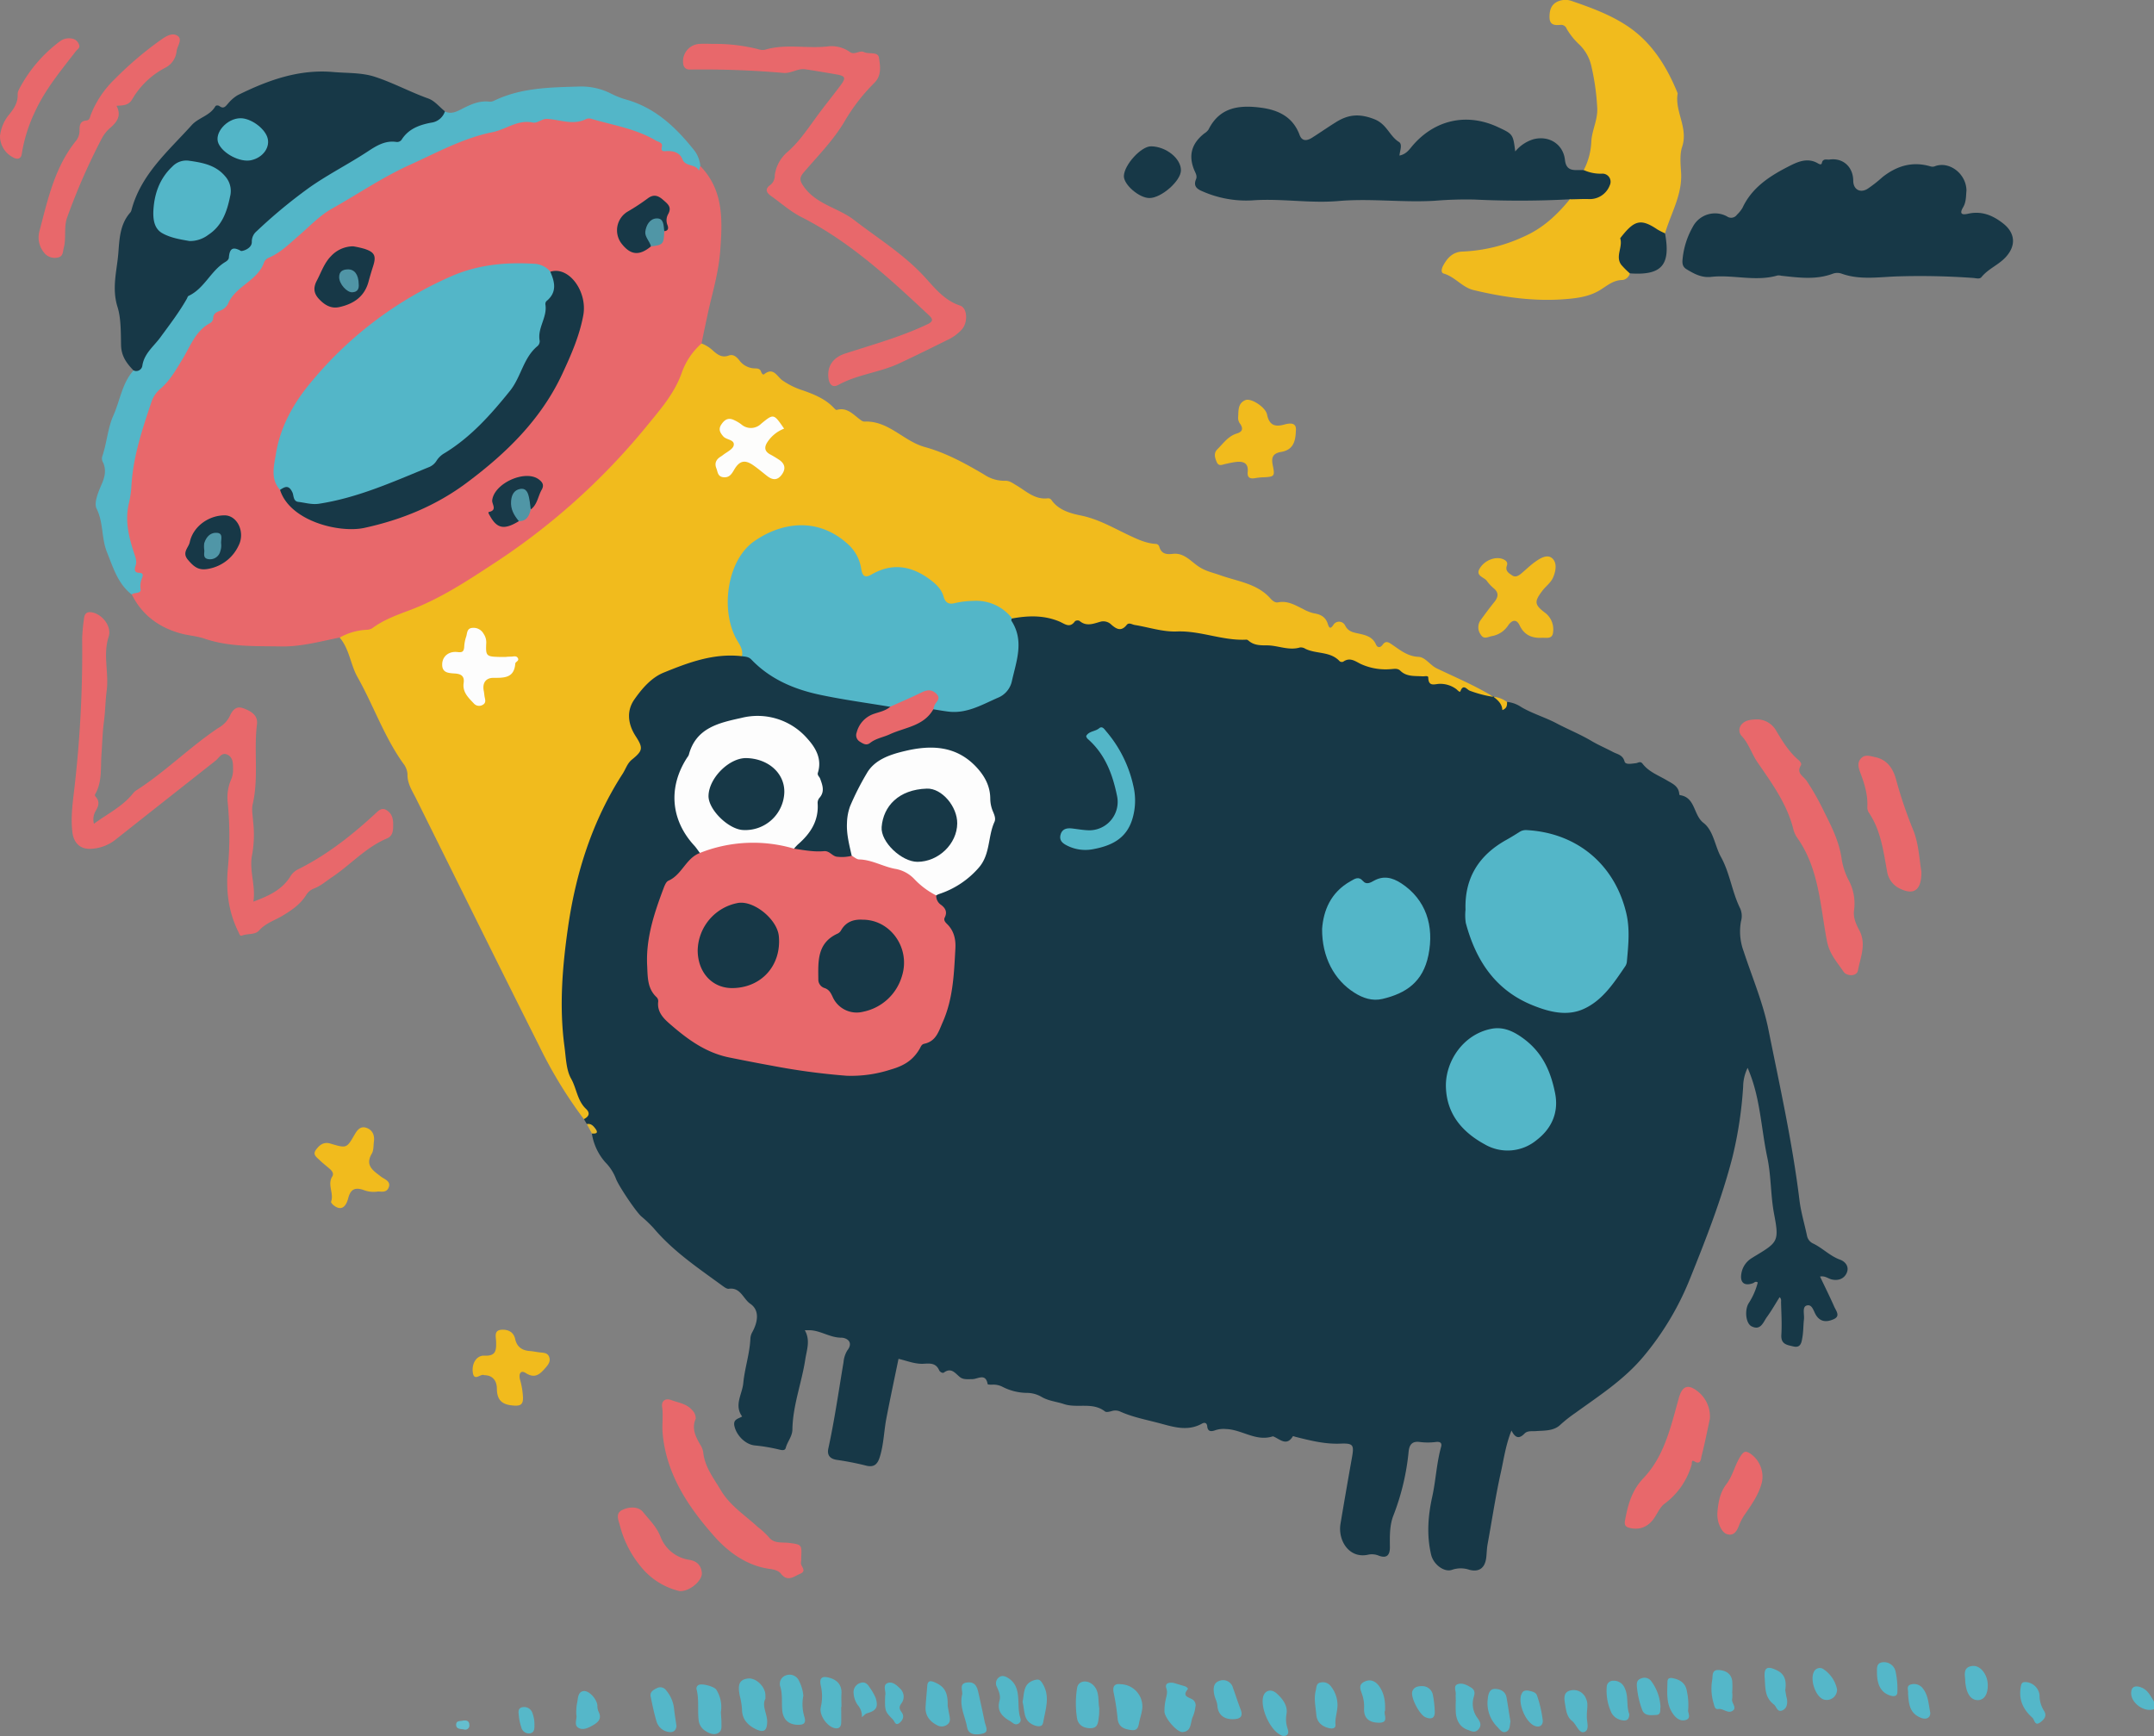 <svg xmlns="http://www.w3.org/2000/svg" viewBox="0 0 692.27 557.97"><rect x="0" y="0" width="692.27" height="557.97" fill="#808080" stroke="none"/><defs><style>.cls-1{fill:#55b7c9;}.cls-2{fill:#173847;}.cls-3{fill:#f1bb1d;}.cls-4{fill:#e8686b;}.cls-5{fill:#53b6c8;}.cls-6{fill:#53b7c8;}.cls-7{fill:#54b7c9;}.cls-8{fill:#54b7c8;}.cls-9{fill:#56b8c9;}.cls-10{fill:#65bece;}.cls-11{fill:#e5b72d;}.cls-12{fill:#fdfdfd;}.cls-13{fill:#fdfdfc;}.cls-14{fill:#183847;}.cls-15{fill:#5096a6;}.cls-16{fill:#5095a6;}.cls-17{fill:#5096a7;}</style></defs><g id="Capa_2" data-name="Capa 2"><g id="Capa_1-2" data-name="Capa 1"><path class="cls-1" d="M692.27,549.37c-3.17,1.08-7.45-2-7.35-5.31.06-2,1.32-2.32,2.93-1.83,2.34.72,3.28,2.81,4.42,4.69Z"/><path class="cls-2" d="M188.59,361.28l-.91-1.58c.11-1,.44-2.09-.24-3-2.17-2.78-2.12-6.63-4.61-9.24a3.24,3.24,0,0,1-.7-1.68,115.72,115.72,0,0,1-1.68-33.17c.48-4.87.53-9.79,1.17-14.63,1.48-11.2,5.14-21.81,8.93-32.4,2.55-7.11,6.42-13.42,10.34-19.75a10.75,10.75,0,0,1,2.4-2.76c1.94-1.59,1.9-3.33.73-5.42-4-7.11-3.28-11,2.34-16.94a26.23,26.23,0,0,1,13.22-7.8c4.56-1.1,9-2.74,13.73-3a38.89,38.89,0,0,1,5.18.21,5.42,5.42,0,0,1,3.85,1.54c6.75,6.37,14.91,9.8,24,11.3,5.63.93,11.29,1.71,16.92,2.66a8,8,0,0,1,2.9.91c.65,2.13-1.27,2.17-2.35,2.66-2,.91-4.25,1.44-5.8,3.24a6.07,6.07,0,0,0-1.67,2.87c-.35,2,1,3.46,2.84,2.57,5.05-2.49,10.55-3.8,15.63-6.21,2.1-1,3.16-3.2,5.26-4.11a6.4,6.4,0,0,1,2.72.12c7.26,1.28,13.31-1.87,19.28-5.29a3.41,3.41,0,0,0,1.51-1.87c2-6.28,4.59-12.51,1.56-19.2a3.37,3.37,0,0,1-.37-2.65,2.6,2.6,0,0,1,2.3-1.28c4.58-.14,9.2-.68,13.57,1.29a5.31,5.31,0,0,0,4.71.29,3.78,3.78,0,0,1,3,.16,5.52,5.52,0,0,0,3.61.09,6.2,6.2,0,0,1,6.08.92c.56.45,1.36,1,1.95.66,4.57-2.56,9.05-.11,13.41.5,4.86.67,9.76.63,14.58,1.45a26.71,26.71,0,0,1,3.33.48,112.16,112.16,0,0,0,21.43,3.89,93.46,93.46,0,0,1,11.67,1.69,15.49,15.49,0,0,1,5.15,1.8c.51.34,1.11.91,1.63.76,3.64-1,6.44,1.42,9.65,2.14a16.07,16.07,0,0,0,6.36.59,3,3,0,0,1,2.1.17,14.65,14.65,0,0,0,8.73,2.26c.4,0,.07-.2.28.06,2.43,3,6.27,2.55,9.4,3.34,4.27,1.09,8.33,2.64,12.48,4l-.12,0c1,.54,2.09.83,2.71,1.85s1.12.19,1.64-.16a9.85,9.85,0,0,1,4.54,1.68c3.62,2.11,7.7,3.29,11.3,5.2s7.62,3.52,11.25,5.68c2.09,1.24,4.57,2.31,6.85,3.51,1.47.78,3.16.9,3.76,3.09.31,1.12,2.34.66,3.62.53.75-.08,1.43-.79,2.17.18,2,2.61,5.07,3.71,7.77,5.31,1.78,1.06,3.7,1.81,4,4.22,0,.19.1.54.18.55,5.09.7,4.32,6.38,7.6,8.91s3.64,7.39,5.65,11c2.88,5.21,3.53,11.21,6.15,16.49a6,6,0,0,1,.27,4.15,18.23,18.23,0,0,0,.85,9.63c2.76,8.42,6.3,16.69,8,25.31,3.65,18.17,7.7,36.29,9.95,54.72.47,3.83,1.61,7.57,2.41,11.36a3.46,3.46,0,0,0,2,2.56c3,1.44,5.37,4,8.63,5.18,1.65.59,3,2.2,2.18,4.17s-2.71,2.68-4.85,2.19c-1.16-.27-2.14-1.24-3.76-.93,1.57,3.31,3.16,6.5,4.6,9.76.56,1.27,2,2.93-.16,3.92-2,.91-4.16,1.13-5.68-1.2-.85-1.29-1.26-3.78-3.11-3.15-1.44.48-.64,2.88-.82,4.43-.22,1.92-.17,3.88-.5,5.78-.27,1.54-.47,3.52-2.94,2.91-2-.48-4-.66-3.83-3.7.22-3.44,0-6.93-.09-10.39,0-.57.16-1.21-.47-1.73-1.35,2.14-2.58,4.32-4.05,6.34-1.22,1.67-2,4.55-5,3-1.89-1-2.26-5.43-.77-7.58a22.48,22.48,0,0,0,2.81-6.5c-.78-.5-1.1.08-1.54.24-2.74,1-4.21-.15-3.75-3a7.1,7.1,0,0,1,3-4.83c.33-.23.69-.43,1-.64,7.77-4.68,8.23-4.86,6.53-13.78-1.14-6-.91-12.15-2.18-18.15-1.93-9.05-2.22-18.43-5.66-27.18-.17-.45-.36-.9-.66-1.63a14,14,0,0,0-1.44,6,129.66,129.66,0,0,1-3.41,22.59c-3.46,13.46-8.51,26.35-13.67,39.16a92.24,92.24,0,0,1-15,25.08c-6.31,7.51-14.24,12.57-21.93,18.14a44.32,44.32,0,0,0-4.78,3.78c-2.12,2-5.05,1.8-7.73,2-1.33.11-2.79-.21-3.77.81-1.65,1.71-2.93,1.53-4.17-1-1.88,4.73-2.45,9.12-3.41,13.44-1.71,7.64-2.85,15.38-4.26,23.07-.26,1.4-.27,2.84-.43,4.26-.38,3.35-2.21,4.83-5.43,4a8.54,8.54,0,0,0-5.56,0c-2.49.91-6-1.68-6.74-4.89-1.47-6.26-1-12.49.4-18.76,1.13-5.23,1.36-10.63,2.8-15.82.35-1.27-.22-1.78-1.66-1.61a20.57,20.57,0,0,1-5.2,0c-2.48-.34-3.33.94-3.56,3.05A77.06,77.06,0,0,1,447.86,487c-1.3,3.24-1.2,6.81-1.16,10.28,0,2.55-1,3.69-3.57,2.73a5.73,5.73,0,0,0-3.31-.34c-6.23,1.46-9.89-4.57-9-9.91q1.77-10.56,3.65-21.1c.76-4.23.55-4.83-3.71-4.66-5,.2-9.67-1-14.4-2.18-.29-.08-.78-.28-.83-.21-2,3.34-4.13,1-6.21.11a.46.46,0,0,0-.3-.05c-5.4,1.75-9.9-2.22-15-2.36a8.29,8.29,0,0,0-3.31.34c-1.17.44-2.53.72-2.72-1.2-.12-1.29-1-1.29-1.71-.87-4.76,2.65-9.49.94-14.09-.26-4.12-1.08-8.35-1.89-12.28-3.68a3.88,3.88,0,0,0-2.69-.08c-.67.17-1.66.43-2.08.1-4-3.13-8.89-.95-13.18-2.37-2.4-.8-5-1-7.24-2.33a9.38,9.38,0,0,0-4.69-1.27,17.6,17.6,0,0,1-7.93-2,6.36,6.36,0,0,0-3.27-.64c-.48,0-1.39,0-1.41-.18-.64-3.61-3.09-1.66-4.88-1.6-1.44,0-3,.24-4.12-.73-1.52-1.26-2.72-3.09-5.07-1.38-.4.29-1.28-.19-1.52-.75-1-2.28-2.79-2.23-4.85-2.09-2.89.2-5.59-1-8.21-1.57-1.31,6.37-2.67,12.71-3.89,19.07-.79,4.1-.85,8.32-2.09,12.36-.74,2.45-1.87,3.6-4.66,2.83a93.89,93.89,0,0,0-9.31-1.81c-2.17-.37-3.05-1.58-2.6-3.65,2-9.18,3.32-18.47,4.88-27.72a8.64,8.64,0,0,1,1.2-3.76c2.2-2.82-.35-4.12-1.88-4.12-3.63,0-6.55-2.22-10-2.4-.48,0-1,0-1.76,0,1.84,3.28.63,6.24.15,9.36-1.15,7.54-4,14.77-4.14,22.46,0,2.31-1.6,3.92-2.14,6-.28,1.09-1.6.65-2.41.46a56.32,56.32,0,0,0-7.53-1.25c-3.12-.31-6-3.36-6.59-6.38-.38-2.09,1.35-2.19,2.51-2.93-2.63-3.63,0-7.12.36-10.62.45-4.86,2.1-9.56,2.3-14.49a4.93,4.93,0,0,1,.61-2c1.93-3.52,2.28-7.13-.65-9.12-2.28-1.55-3.12-5.36-6.9-4.81-.66.09-1.51-.58-2.16-1.05-7.74-5.66-15.72-11-22-18.44a42,42,0,0,0-4-3.81c-1.76-1.58-7.47-10.07-8.18-12.25a15.22,15.22,0,0,0-3.33-5.09,18.12,18.12,0,0,1-4.34-9.26C191,362.61,189.68,362,188.59,361.28Z"/><path class="cls-3" d="M238.46,210.92c-9-1.06-17.16,2-25.17,5.27-3.94,1.6-6.95,5.11-9.39,8.59-2.64,3.76-2.08,8,.38,11.81s2.39,4.66-1.18,7.55c-1.51,1.21-2,3.05-3,4.58-9.69,15-15,31.73-17.52,49.16-1.83,12.68-2.9,25.59-1.17,38.47.47,3.5.56,7.56,2.11,10.29,1.81,3.19,2,7.14,4.83,9.78,1.44,1.37.89,2.48-.7,3.29a144.52,144.52,0,0,1-14.42-23.66c-13.27-26.39-26.35-52.89-39.49-79.35-1.25-2.52-2.88-4.87-2.78-7.94a6.2,6.2,0,0,0-1.35-3.36c-6.15-8.6-9.56-18.63-14.7-27.76-2.27-4-2.58-9-5.74-12.71,1.19-2.4,3.68-2.52,5.77-2.81,4.56-.63,8.53-2.83,12.43-4.83,5.17-2.64,10.69-4.43,15.76-7.38a260.43,260.43,0,0,0,37.76-26.52,225.59,225.59,0,0,0,28.63-29.67c4.38-5.36,7.4-11.4,10.64-17.39,1.24-2.29,2.17-5.18,5.28-5.94a11.08,11.08,0,0,1,3.85,2.44c1.46,1.27,2.83,2.21,4.93,1.44,1.46-.54,2.57.49,3.39,1.55a6.41,6.41,0,0,0,5,2.59c.83,0,1.66.06,2,1.07.16.53.61,1.13,1,.78,2.94-2.32,4.08.66,5.74,1.92a24.44,24.44,0,0,0,6.84,3.35c3.57,1.27,7.06,2.69,9.75,5.52.28.29.71.77.95.71,3.48-1,5.4,1.62,7.76,3.25a2.07,2.07,0,0,0,1.1.5c7.78-.41,12.57,6.26,19.45,8.16s13,5.27,19.1,8.86a11.59,11.59,0,0,0,6.64,2c1.45-.09,2.48.74,3.63,1.41,3.2,1.87,6,4.75,10.21,4.22a1.33,1.33,0,0,1,1.07.44c2.27,3.35,6.15,4.4,9.49,5.08,5.59,1.13,10.33,3.91,15.27,6.25,2.95,1.39,5.74,2.74,9,2.9a1.24,1.24,0,0,1,1,1c.71,2.24,2.29,2.42,4.36,2.18,3.67-.42,5.86,2.58,8.54,4.27,2.11,1.34,4.35,1.79,6.58,2.58,5.55,2,11.83,2.64,16.11,7.38.73.82,1.56,1.56,2.58,1.36,3.09-.61,5.52.94,8.08,2.18a12.94,12.94,0,0,0,3.4,1.34c2.19.34,3.78,1.17,4.5,3.45.3.95.69,2,1.83.19a2.15,2.15,0,0,1,3.73.31c1,1.94,2.55,2.18,4.2,2.54,2.32.51,4.59,1,5.69,3.52.46,1.1,1.4,1.13,2.14.11s1.43-1.12,2.55-.39c2.79,1.82,5.24,4.1,9,4.27,2.19.1,3.69,2.66,5.85,3.7,6.14,2.95,12.45,5.58,18.27,9.18a37.56,37.56,0,0,1-7.65-2c-.85-.27-2.07-2.39-3,.16-.21.55-.94-.36-1.35-.68a8.64,8.64,0,0,0-5.13-1.69c-1.58-.07-3.79,1.21-3.86-2,0-.76-1.18-.36-1.87-.41-2.47-.18-5.08.2-7.12-1.81-.91-.89-2.11-.53-3.22-.49a19.22,19.22,0,0,1-9.53-1.69c-1.82-.92-3.47-2.21-5.58-.72a1.19,1.19,0,0,1-1.14-.12c-3-3.27-7.47-2.29-11-4a2.81,2.81,0,0,0-1.74-.46c-3.66,1.12-7.1-.67-10.66-.66-2.07,0-4.1,0-5.79-1.42-.23-.19-.54-.44-.79-.42-7.6.41-14.72-2.92-22.39-2.63-4.48.18-9-1.36-13.53-2.09-.85-.14-1.86-.92-2.58,0-1.73,2.17-3.26,1.35-4.9-.08a3.63,3.63,0,0,0-3.38-1c-2.33.63-4.62,1.71-6.88-.24a1.48,1.48,0,0,0-1.43.11c-1.7,2.41-3.33.81-5.08.08-5-2.07-10.13-1.9-15.32-.92a2.36,2.36,0,0,1-1.91-.82c-4-4.09-9.07-4.24-14.27-3.55-4.69.63-4.83.61-7-3.38-3.25-6-12.53-9.31-18.91-6.75-.85.35-1.64.83-2.49,1.17-2.7,1.08-3.94.68-4.46-2.19-1.63-9.11-13.26-15.31-23.59-12.58-12,3.18-17.4,10.21-17.55,22.72,0,4.69.33,9.13,3.11,13.14C239,207.68,239.82,209.32,238.46,210.92Z"/><path class="cls-4" d="M225.47,110.39a22.56,22.56,0,0,0-6.31,9.27c-2.38,6.88-7.09,12.1-11.48,17.5a215.39,215.39,0,0,1-49.42,44.24c-8.3,5.43-16.62,10.9-26.08,14.53-4.23,1.61-8.78,3.17-12.55,6a3.93,3.93,0,0,1-2,.5,19.57,19.57,0,0,0-8.41,2.47c-6.27,1.26-12.48,3-19,2.87-8.21-.15-16.48.23-24.46-2.49-2.38-.82-5-1-7.44-1.62-7.13-1.91-12.66-5.91-16-12.66,2.54-2.45,2.41-3.49.93-7.37-.91-2.4-.73-5.14-1.55-7.7a33.92,33.92,0,0,1-.58-17.83,50.77,50.77,0,0,0,1-7.28c.5-7.76,3.69-14.81,5.89-22.12a7.73,7.73,0,0,1,2.28-3.6c4.59-4,7.11-9.4,10.13-14.47a37.83,37.83,0,0,1,5.9-7.31c2.19-2.2,4.54-4.31,6.54-6.67,2.63-3.12,6-5.69,8.32-8.78,3.15-4.3,7.52-6.68,11.18-10.08,12-11.18,26-19.25,40.71-26.21,4.88-2.32,9.59-5,14.71-6.85,6.32-2.27,12.82-4.13,19.24-6a34.28,34.28,0,0,1,16.27-.59,4.7,4.7,0,0,0,1.81.25c9.5-1.82,17.65,2.24,25.87,6a4.28,4.28,0,0,1,2,1.78c.25.45.42,1.17.87,1.2,3.31.23,5.36,2.52,7.74,4.37a11.92,11.92,0,0,1,2.51,2.1c.61.8.44-.64.94-.51,7.65,7.85,7.17,17.59,6.43,27.4-.47,6.21-2.13,12.15-3.57,18.17C227.08,102.69,226.23,106.54,225.47,110.39Z"/><path class="cls-2" d="M42.91,119.06c-2.18-2.25-3.88-4.53-4-8-.09-4.14,0-8.74-1.12-12.33-1.95-6.16-.19-11.77.25-17.49.33-4.31.51-9.12,3.72-12.8a2,2,0,0,0,.46-.79c3-11.59,11.87-19.07,19.41-27.45,2.16-2.39,5.85-3,7.56-6,.24-.44,1-.37,1.4-.06,1.37,1,2-.09,2.74-.9a12.18,12.18,0,0,1,3-2.62C86,25.83,96,22.17,107.11,23.15c4.47.39,9.07.14,13.36,1.53,5.89,1.92,11.37,4.91,17.22,7,2,.72,3.54,2.7,5.3,4.1.39,2.58-1.56,3.52-3.35,4-4,1-7.6,2.32-10.28,5.58a2.55,2.55,0,0,1-1.93.83c-4.2.09-7.58,2.21-10.93,4.37-6.09,3.92-12.59,7.19-18.42,11.5A147.25,147.25,0,0,0,83,74.94a4.21,4.21,0,0,0-1.13,2.13c-.67,3-2.21,4.22-5.45,4.08a1.86,1.86,0,0,0-1.84.69c-3.67,4.7-7.42,9.35-12.34,12.87A9,9,0,0,0,60,97.57,110.88,110.88,0,0,1,49.4,112.19a21,21,0,0,0-3,5.29C45.82,118.76,45.11,120.87,42.91,119.06Z"/><path class="cls-2" d="M632,61.24c-.17,1.63-.05,3.66-1.07,5.36-1.34,2.25-.28,2.52,1.57,2.1,4.38-1,8,.52,11.34,3.16,3.86,3.07,4.16,7.12.76,10.8-2.28,2.49-5.6,3.72-7.77,6.39-.6.74-1.72.36-2.63.29A237.09,237.09,0,0,0,610,88.83c-6,.17-12.2,1.27-18.16-.89a4.19,4.19,0,0,0-2.71,0c-5.49,2.09-11.06,1.29-16.64.69a3.43,3.43,0,0,0-1.22-.09c-7.07,2.06-14.23-.33-21.31.45-3.1.35-5.53-1-8-2.5-1.24-.78-1.34-1.91-1.2-3.2a26,26,0,0,1,3.3-10.41,8.06,8.06,0,0,1,11-3.31,2.28,2.28,0,0,0,3.19-.57A10.72,10.72,0,0,0,560,66.84c2.91-6.31,8.38-10,14.16-13,2.9-1.48,6.45-3.52,10.14-1.31.48.28,1.09.52,1.22-.13.32-1.59,1.64-1,2.46-1.12,4.33-.62,7.59,2.35,7.63,6.78,0,2.75,2.1,4.08,4.52,2.68A41.78,41.78,0,0,0,604.92,57c4.64-3.71,9.77-5.26,15.62-3.49a2.15,2.15,0,0,0,1.44-.13C626.56,51.77,631.93,55.85,632,61.24Z"/><path class="cls-2" d="M504.51,64.06a303,303,0,0,1-30.59.08,122.65,122.65,0,0,0-12.85.39c-10.31.61-20.63-.81-30.9.08-9.3.81-18.53-.91-27.81-.2a34.81,34.81,0,0,1-15.82-2.88c-1.81-.73-3.09-1.68-2.16-3.9.46-1.07-.15-2-.53-2.89-2-4.78-.89-8.64,3.24-11.88a4.35,4.35,0,0,0,1.32-1.23c3.62-7.28,10-7.94,17-7,5.55.76,10.14,3,12.26,8.73.8,2.17,2.41,1.9,4,.91,2.58-1.63,5.09-3.39,7.68-5,3.89-2.43,7.4-2.87,12.25-1,4.16,1.59,4.91,5.43,8,7.35,1.21.75.31,2.82.17,4.38,2-.4,3-1.7,4-2.94,7.15-8.53,17.49-10.89,27.5-6.28,5,2.32,5,2.32,5.71,7.9a12.16,12.16,0,0,1,5.77-3.9c5-1.35,9.64,1.49,10.21,6.63.46,4.16,3.53,3.06,6,3.28,2.38-.52,4.66.23,6.92.69,2.1.41,2.61,2.21,2.11,4.07-.64,2.37-2.1,4.39-4.54,4.94C510.51,65,507.44,65.36,504.51,64.06Z"/><path class="cls-3" d="M504.51,64.06c2,0,4.05-.14,6.07-.08a6.85,6.85,0,0,0,6.79-4.45,2.6,2.6,0,0,0-2.54-3.71A13,13,0,0,1,509,54.66a21.89,21.89,0,0,0,2.44-9.3c.21-3.55,2.12-6.92,1.89-10.71a76.41,76.41,0,0,0-2-13.88,13.86,13.86,0,0,0-3.6-6.3,22.54,22.54,0,0,1-4.22-5.21A1.87,1.87,0,0,0,501.55,8c-1.91.18-3.53.07-3.55-2.48s.7-4.45,3.25-5.27a6.19,6.19,0,0,1,3.92.08c6.18,2.13,12.38,4.4,17.79,8,7.88,5.22,12.71,13,16.23,21.67-1.05,5.81,3.51,11.06,1.41,17.25-.73,2.14-.53,5.3-.34,7.88.56,7.3-3.23,13.31-5.14,19.88-2,.66-3.15-1-4.63-1.71-3.42-1.63-8.94.34-8.87,3.87.06,3-2.12,6.9,1.81,9.29a1.15,1.15,0,0,1,.38,1.37A2.8,2.8,0,0,1,521.45,90c-3.15,0-5.2,2.09-7.64,3.48-3.37,1.92-7.13,2.39-10.88,2.68-10,.77-19.74-.62-29.39-2.94-3.6-.87-5.93-4.26-9.56-5.3-1-.28-.63-1.66-.21-2.46,1.35-2.54,3.14-4.52,6.32-4.61A51.47,51.47,0,0,0,489.84,76C495.82,73.37,500.45,69.07,504.51,64.06Z"/><path class="cls-5" d="M42.91,119.06a2,2,0,0,0,2.83-1.45c.56-4,3.68-6.27,5.8-9.18,2.93-4,6-8,8.47-12.34.2-.35.32-.89.62-1,5-2.34,7-7.85,11.52-10.73.61-.39,1.34-.7,1.4-1.49.22-2.68,1-3.86,3.89-2.22.3.18,3.52-.66,3.49-2.89a4.31,4.31,0,0,1,1.57-3.46,164.72,164.72,0,0,1,16.9-14c6-4.23,12.55-7.52,18.67-11.54,2.77-1.82,5.68-3.71,9.34-3.13a1.79,1.79,0,0,0,1.8-.94c2.21-3.32,5.61-4.54,9.28-5.25a5.36,5.36,0,0,0,4.5-3.61c1.89.91,3.55.16,5.21-.69,2.82-1.45,5.66-2.84,9-2.48a2.83,2.83,0,0,0,1.49-.24c8.77-4.29,18.27-4.33,27.7-4.61a21,21,0,0,1,10,2.28,27,27,0,0,0,4.82,1.9c9.52,2.68,16.2,9.1,22.09,16.57a9.86,9.86,0,0,1,1.79,4.82c-.28.46-.41,1.61-.5,1.42-1.09-2.22-4.31-1.12-5.27-3.62-.84-2.15-2.89-2.73-5.08-2.62-1.07.05-1.92.21-1.51-1.48.31-1.28-1.15-1.44-2-1.93-6.32-3.76-13.54-4.87-20.45-6.89a2.69,2.69,0,0,0-1.81-.05c-4.21,2.18-8.4.26-12.59,0-1.73-.1-3.1,1.5-4.68,1.17-4.83-1-8.56,2.22-12.91,3.1-9.45,1.9-17.89,6.58-26.6,10.52s-16.69,9.39-25,14.06c-3.89,2.17-7.17,5.67-10.64,8.66-3,2.59-5.8,5.42-9.53,7.06a2.93,2.93,0,0,0-1.59,1.36c-2,6.19-9.34,7.73-11.69,13.62a4.82,4.82,0,0,1-2.53,2.11c-1.22.51-2.18.91-2.2,2.47a2,2,0,0,1-.93,1.48c-4.81,2.52-6.4,7.53-9,11.72-2.08,3.42-4,6.87-7.11,9.49a9.54,9.54,0,0,0-2.84,4.3c-2.92,8.68-5.81,17.36-6.38,26.61a32.64,32.64,0,0,1-.8,5.74c-1.37,5.58-.08,10.85,1.64,16.09.43,1.33,1,2.59.47,4.1-.28.84-.59,2.18,1.1,2.23,1.49.05,1.34.83.93,1.84a6.34,6.34,0,0,0-.4,3.48c.2,1.49-2,.87-2.86,1.67-4.46-3.48-5.94-8.62-7.94-13.58-1.83-4.53-1.1-9.51-3.34-14-.94-1.91.55-5.37,1.61-7.84s1.54-4.58.48-7a2.43,2.43,0,0,1-.27-2c1.46-4.26,1.75-9,3.51-13C38.59,128.78,39.2,123.19,42.91,119.06Z"/><path class="cls-4" d="M30.19,264.77c4.38-3.24,9.22-5.55,12.59-9.8a3.89,3.89,0,0,1,.88-.84c9.42-6,17.29-14,26.52-20.17a8.81,8.81,0,0,0,3.59-3.64c.83-1.87,2-3.57,4.39-2.69s4.8,2.18,4.43,5.13c-1.07,8.52.59,17.17-1.36,25.63-.42,1.8,0,3.65.1,5.49a36.36,36.36,0,0,1-.27,10.67c-1.12,5.1,1.21,10.08.37,15.25,4.84-1.83,9.35-3.77,12.07-8.41a6.17,6.17,0,0,1,2.57-2.11c9.36-4.72,17.46-11.16,25.07-18.25.92-.86,1.81-1.37,3-.7,1.7,1,2.2,2.58,2.22,4.42s.07,3.87-2,4.74c-6.81,2.86-11.68,8.45-17.67,12.46-1.87,1.24-3.55,2.76-5.67,3.58a5.15,5.15,0,0,0-2.58,2.07c-1.84,3-4.61,4.89-7.49,6.64-2.58,1.57-5.54,2.41-7.69,4.84-1.27,1.45-3.68.91-5.49,1.62-.68.27-.84-.55-1.12-1.11-3.33-6.67-4.11-13.6-3.37-21a111.2,111.2,0,0,0-.11-20.8,14.53,14.53,0,0,1,1.09-7.19,7.73,7.73,0,0,0,.64-3.27c0-1.86.08-3.94-1.9-4.81-1.79-.79-2.61,1.13-3.75,2Q53,257.32,36.8,270.13a13.71,13.71,0,0,1-7.08,2.65c-3.68.42-6-1.62-6.45-5.28-.61-4.93.14-9.75.69-14.61a380.64,380.64,0,0,0,2.44-47.62,60,60,0,0,1,.59-6.39c.19-2.18,1.51-2.43,3.25-1.89,3,.94,5.69,4.56,4.68,7.67-1.89,5.77.11,11.53-.63,17.28-.43,3.29-.44,6.63-.89,10s-.54,7-.79,10.57c-.32,4.31.27,8.74-2,12.72-.28.48.08.76.31,1.05,1.15,1.45.75,2.83-.11,4.24A5.47,5.47,0,0,0,30.19,264.77Z"/><path class="cls-4" d="M229.78,14.11a55.94,55.94,0,0,1,13.93,1.71,4.28,4.28,0,0,0,2.11.18c6.59-2,13.36-.34,20-1.06a10.17,10.17,0,0,1,7.29,1.75c1.56,1.14,3.07-.65,4.61.07s4.44-.25,4.76,1.76c.4,2.55.91,5.56-1.26,7.89-.21.22-.42.45-.64.66a60.11,60.11,0,0,0-9.26,12.14c-3.54,5.91-8.37,10.8-12.83,16-1.5,1.74-1.78,2.63,0,5,4.14,5.58,10.9,6.58,16,10.49,7.4,5.73,15.37,10.63,21.93,17.52,3.54,3.72,6.69,8.21,12.14,10,2.37.76,2.54,5.36.65,7.57a14.3,14.3,0,0,1-4.64,3.44c-5.12,2.53-10.24,5.07-15.4,7.49-6.35,3-13.53,3.58-19.75,7-1.84,1-2.87-.16-3.14-2-.57-4,1.46-6.84,5.38-8.1,8.91-2.87,17.94-5.37,26.44-9.41,1.84-.88,1.79-1.63.48-2.85-12.66-11.84-25.33-23.63-41-31.58-3.51-1.77-6.55-4.5-9.79-6.8-1.58-1.11-2-2.3-.16-3.57A3.79,3.79,0,0,0,249,56.35a11.84,11.84,0,0,1,4-7.43c3.61-3.12,6.23-7,9-10.79,2.61-3.65,5.48-7.12,8.16-10.72,1.82-2.44,1.54-3-1.48-3.52-3.3-.56-6.6-1.15-9.92-1.62-2.38-.34-4.46,1.35-6.87,1.18a297,297,0,0,0-30-1.09c-1.67.05-2.33-.85-2.37-2.48a5.59,5.59,0,0,1,5.16-5.76C226.3,14,228,14.11,229.78,14.11Z"/><path class="cls-4" d="M565.21,231.23a7.18,7.18,0,0,1,5.7,3.75c2,3.33,4,6.61,7,9.2.55.47,1.24,1.21.87,1.82-1.54,2.53.73,3.37,1.81,4.9A80.59,80.59,0,0,1,586.3,261c2.41,4.77,4.84,9.64,5.59,15.1a21.86,21.86,0,0,0,2.17,6.66,15.89,15.89,0,0,1,1.82,9.74c-.36,2.33.61,4.51,1.64,6.43,2.42,4.5.38,8.75-.4,13-.25,1.32-1.83,1.81-3.28,1.32a2.54,2.54,0,0,1-1.27-.82c-2.1-3.15-4.59-5.7-5.42-10-2.14-11.17-2.51-23-9.35-32.88a8.52,8.52,0,0,1-1.36-2.73c-2-8.27-6.92-15-11.61-21.82-1.84-2.68-2.76-5.91-5-8.36a2.75,2.75,0,0,1-.39-3.43C560.55,231.56,562.4,231.21,565.21,231.23Z"/><path class="cls-4" d="M223.6,456c-1.34,3-.13,5.58,1.32,8.12a6.86,6.86,0,0,1,1.07,2.52c.45,4.8,3.32,8.37,5.66,12.32,3,5.05,7.75,8,11.84,11.78a26.58,26.58,0,0,1,3.58,3.3c1.67,2.19,4.29,1.58,6.52,1.87,4,.51,4.13.56,3.92,4.48a13.93,13.93,0,0,1-.09,1.83c-.22,1.2,2.08,2.64-.26,3.61-2,.85-4,2.72-6.16,0-.81-1.06-2.31-1.38-3.59-1.56-7.42-1-13.4-5.45-17.88-10.52-8.31-9.39-15.41-19.89-16.57-33.11-.24-2.83.25-5.65-.17-8.51-.23-1.6.81-2.93,3-2.11s4.8,1.12,6.54,3.08A3.78,3.78,0,0,1,223.6,456Z"/><path class="cls-4" d="M37.45,34c1.62,3.09.24,5.12-1.91,7a11.7,11.7,0,0,0-2.71,3.28,201.81,201.81,0,0,0-11.28,25.7c-1.08,3.14-.21,6.52-1.06,9.71-.33,1.26-.16,2.74-1.91,3.08A4.36,4.36,0,0,1,14,81a7.67,7.67,0,0,1-1.33-6.68c2.7-10.23,4.92-20.66,11.85-29.18A5.15,5.15,0,0,0,25.56,42c0-1.61.07-3.12,2.25-3.28,1-.08,1.1-1.13,1.37-1.84a32.41,32.41,0,0,1,7.61-11.37A112.71,112.71,0,0,1,51.43,13c1.66-1.18,3.81-2.67,5.6-1.51s-.11,3.34-.29,5.05A6.65,6.65,0,0,1,53,21.83,26.53,26.53,0,0,0,42.51,31.88C41.35,33.88,39.67,33.88,37.45,34Z"/><path class="cls-4" d="M549.53,456c-.77,3.59-1.61,7.87-2.69,12.09-.19.74-.21,2.89-2.31,1.6-1-.62-.74.62-.84,1a23.72,23.72,0,0,1-8.7,12.61c-1.38,1-2.2,2.87-3.19,4.39-1.95,3-4.7,4.2-8.08,3.39-1.32-.32-1.73-.95-1.45-2.43.93-5,2.12-9.6,6-13.65,6.69-7.08,8.74-16.59,11.29-25.67,1.06-3.79,2.86-4.64,6-2.18A10.26,10.26,0,0,1,549.53,456Z"/><path class="cls-4" d="M617.52,280.16c.05,6-2.42,7.56-6.68,5.56a7.35,7.35,0,0,1-4.34-5.56c-1.21-6.59-2-13.3-5.93-19.05a3.14,3.14,0,0,1-.43-1.76c.19-3.86-.91-7.45-2.26-11-.59-1.56-1.09-3.2.24-4.61s3-.7,4.6-.37c4.12.87,5.9,4.13,6.76,7.57A139.63,139.63,0,0,0,615,267.06C616.71,271.52,616.88,276.59,617.52,280.16Z"/><path class="cls-3" d="M495.43,205c-3.15.14-5.55-.93-7-3.92-1-2.14-2.38-1.91-3.67-.15a7.86,7.86,0,0,1-5.18,3.5c-1.23.2-2.62,1.2-3.61-.34a4,4,0,0,1-.05-4.87c1.38-1.89,2.77-3.79,4.25-5.61s1.59-3.19-.3-4.69a13.38,13.38,0,0,1-2.05-2.26c-.94-1.21-3.66-1.55-2.27-3.93,1.6-2.73,5.19-4,7.53-3,1,.44,1.57,1,1.21,2.07-.59,1.72.59,2.39,1.7,3.14s2.12.06,3-.67c1.48-1.24,2.87-2.62,4.44-3.73s3.92-2.6,5.54-1c1.49,1.47,1.07,4,.18,6.06-.75,1.73-2.35,2.81-3.45,4.27-2.69,3.55-2.56,4.5,1,7.18a6.68,6.68,0,0,1,2.46,6C499,205.59,497,204.9,495.43,205Z"/><path class="cls-3" d="M416.46,138.68c-.11,3.95-1.38,6-4.74,6.58-2.87.49-3.13,2-2.66,4.34.71,3.45.53,3.63-2.9,3.8a20.52,20.52,0,0,0-2.73.27c-1.63.29-2.61-.06-2.43-2,.28-2.91-1.47-3.48-3.85-3.18-1.11.14-2.2.39-3.3.63s-2.18.89-2.83-.66c-.58-1.37-1-2.77.17-4,1.94-1.91,3.52-4.29,6.33-5.13,1.68-.5,2.12-1.46,1.13-3a3.15,3.15,0,0,1-.74-2c.18-2.18-.22-4.73,2.41-5.75,1.76-.67,6.39,2.23,6.89,4.65.8,3.88,3,4,6,3.1C415.22,135.88,416.81,136.08,416.46,138.68Z"/><path class="cls-4" d="M218.42,511.4a22.64,22.64,0,0,1-12.62-8.06,33.87,33.87,0,0,1-6.57-13c-.46-1.74-1.48-3.84.62-4.95s5.24-1.35,6.81.59c2,2.5,4.37,4.7,5.67,8.06a11.73,11.73,0,0,0,9.1,7.29c2.47.4,3.85,1.66,4.13,4.13S221.73,511.56,218.42,511.4Z"/><path class="cls-4" d="M0,43.74a13,13,0,0,1,3-7C4.51,34.87,5.76,33,5.68,30.41A3.16,3.16,0,0,1,6,28.94,45.31,45.31,0,0,1,19.52,13.09a4.85,4.85,0,0,1,3.53-.7,2.82,2.82,0,0,1,2.28,1.79c.61,1.18-.39,1.56-.93,2.26-4.79,6.2-9.88,12.32-13.13,19.42A49,49,0,0,0,7,49.46c-.22,1.65-1.44,1.89-2.74,1.15A7.68,7.68,0,0,1,0,43.74Z"/><path class="cls-3" d="M121.24,383a8.79,8.79,0,0,1-4.33-.5c-2.86-1-4.25-.25-5,2.63-.84,3.19-2.51,4-4.69,2.26-.37-.29-.91-.9-.82-1.15,1-2.67-1.27-5.44.38-8.09.65-1.05-.18-1.94-1-2.63-1-.88-2.07-1.67-3-2.59s-2.38-1.75-1.29-3.29,2.49-2.74,4.66-2.09c5.24,1.56,5.25,1.55,7.76-2.78.86-1.49,1.87-2.93,3.82-2.28s2.72,2.34,2.44,4.41c-.17,1.31-.05,2.82-.68,3.89-2.27,3.84.48,5.46,2.9,7.35,1.2.94,3.39,1.49,2.5,3.6C124.12,383.62,122,382.81,121.24,383Z"/><path class="cls-3" d="M155.62,442c-1.13-.66-3.29,2.28-3.68-1-.33-2.83,1.24-5.41,3.76-5.28,3.73.19,3.82-1.76,3.74-4.49,0-1.41-.83-3.65,1.71-3.83,2-.14,3.89.61,4.41,2.94.57,2.59,2.23,3.72,4.76,3.9,1.11.08,2.21.34,3.33.45s2.34.14,2.82,1.39c.56,1.43-.22,2.47-1.14,3.54-1.75,2-3.33,3.6-6.32,1.71-1.84-1.16-2.28.45-1.92,1.95a25.32,25.32,0,0,1,1,6c0,1.94-.64,2.62-2.75,2.5-3.59-.2-5.6-1.38-5.65-5.39C159.71,444.12,158.6,442,155.62,442Z"/><path class="cls-4" d="M552,485.6c.28-2.66.71-5.8,2.83-8.56s2.69-6.18,4.61-9.08c1.11-1.68,1.73-1.57,3-.82a9,9,0,0,1,3.82,9.28c-.93,3.72-3.1,6.86-5.21,9.94a16.49,16.49,0,0,0-2,3.55c-.55,1.44-1.28,3.39-3.16,3.34s-2.81-1.77-3.46-3.45A10,10,0,0,1,552,485.6Z"/><path class="cls-2" d="M379.54,54.74c0,3.4-6.32,8.93-10.13,8.91-3.31,0-8.29-4.32-8.21-7.08.11-3.62,5.57-9.58,8.74-9.54C374.77,47.09,379.57,50.94,379.54,54.74Z"/><path class="cls-2" d="M523.81,87.86a25.69,25.69,0,0,1-2.76-2.76c-2-2.72.59-5.7-.34-8.52,4.45-5.74,6.48-6.53,12-2.8A24.66,24.66,0,0,0,535.12,75C537,85.2,534.06,88.59,523.81,87.86Z"/><path class="cls-6" d="M246,546c-1.28,2.33.67,4.89.56,7.59s-1.12,3.4-3.66,2.17-4.41-3.14-4.43-6.34a22,22,0,0,0-.68-4.22c-.79-3.78-.18-5.27,2.4-5.69s5.6,2.35,5.8,5.12C246,545,246,545.27,246,546Z"/><path class="cls-7" d="M377.17,540.9l3.55,1.05c.5.15,1.21.65,1,1-1.92,2.34.32,2.51,1.57,3.3a2.21,2.21,0,0,1,.89,2.43,11.35,11.35,0,0,1-.76,2.94c-.93,1.82-.29,4.87-3.35,5.08-1.77.13-5.68-4.41-5.82-6.5a15.9,15.9,0,0,1,.33-3.62c.22-1.27.78-2.45.29-3.85S375.14,540.61,377.17,540.9Z"/><path class="cls-7" d="M360.32,541.33a7.15,7.15,0,0,1,6.76,8.09c-.18,1.2-.53,2.38-.83,3.56-.36,1.43-.28,3.35-2.53,3.09s-4.22-.85-4.53-3.64a74,74,0,0,0-1.22-8.14C357.41,541.82,358.31,541.05,360.32,541.33Z"/><path class="cls-7" d="M231.68,550.32c.09,1.59.19,2.5.18,3.42,0,1.2.24,2.57-1.06,3.29s-2.78.15-4-.64a4.66,4.66,0,0,1-2.22-3.18c-.47-3.41.17-6.91-.73-10.31a1.25,1.25,0,0,1,.62-1.3c1-.65,5.07.44,5.74,1.48A10.41,10.41,0,0,1,231.68,550.32Z"/><path class="cls-8" d="M258.18,545a14.09,14.09,0,0,0,.4,7c.48,1.81-.24,2.37-2,2.37-3.14,0-5-1.67-5.21-5-.16-2.41.14-4.82-.58-7.23a2.85,2.85,0,0,1,1.89-3.69,3.3,3.3,0,0,1,4.11,1.78A13.14,13.14,0,0,1,258.18,545Z"/><path class="cls-1" d="M353.3,549.08c-.05.92,0,1.84-.15,2.74-.22,1.58-.2,3.5-2.41,3.63s-4.15-.81-4.59-3.13a31.18,31.18,0,0,1,0-9.69c.31-2.45,3.27-2.91,5.23-1C353.48,543.72,352.82,546.55,353.3,549.08Z"/><path class="cls-8" d="M270.35,548.6c0,1.73.06,3.46,0,5.18-.07,1.39-.86,2-2.28,1.62-2.44-.71-4.85-4.21-4.27-6.7a15.31,15.31,0,0,0,0-6.9c-.56-2.51.37-3.23,2.79-2.54s4,2.24,3.85,5.06c-.09,1.42,0,2.85,0,4.28Z"/><path class="cls-7" d="M309.18,544.81c.45-1.19-1.29-3.77,1.73-4.06s3.27,2.16,3.75,4.24c.65,2.86,1.25,5.74,1.85,8.61.28,1.3,1.42,3.06-.63,3.58s-4.62.53-5.06-2C310.24,551.84,308.33,548.69,309.18,544.81Z"/><path class="cls-7" d="M328.65,547c.58-2.75.09-5.91,3.79-7,1.18-.33,1.75-.24,2.46.84,2.81,4.25,1.08,8.61.34,12.88-.26,1.49-1.84,1.24-3.06.72C328.73,553,329.38,549.69,328.65,547Z"/><path class="cls-7" d="M304.57,548.28c.1.52.31,1.82.57,3.12s.29,2.26-.84,3a3,3,0,0,1-3.19.07c-2.37-1.25-3.79-3.09-3.64-5.86.13-2.24.37-4.47.53-6.7.12-1.63.9-1.83,2.27-1.25C303.5,542,304.69,543.84,304.57,548.28Z"/><path class="cls-1" d="M429.86,547.88c0,2.41-.85,4.33-.66,6.4.12,1.34-1.05,1.38-2,1.18-2.29-.51-3.95-1.91-4.15-4.29-.22-2.6-.85-5.21-.17-7.86.27-1.08.11-2.32,1.62-2.55a3.18,3.18,0,0,1,3.24,1.25A9.79,9.79,0,0,1,429.86,547.88Z"/><path class="cls-7" d="M467.86,546.39c0-.61-.05-1.22,0-1.82.1-1.13-.86-2.74.65-3.26s3,.31,4.3,1.1c1.12.67,1.27,1.67.87,2.91a7.63,7.63,0,0,0,1.22,6.94c.8,1.15,1.39,2.28.26,3.57s-2.32.55-3.4.18c-2.49-.84-3.61-2.87-3.87-5.35a40.51,40.51,0,0,1,0-4.27Z"/><path class="cls-6" d="M327.36,548.26a18.61,18.61,0,0,0,.3,3c.26,1,.82,2-.31,2.71s-1.87-.3-2.71-.78c-2.56-1.46-4.34-3.27-3.4-6.62.42-1.51-.23-3-.86-4.39a2.41,2.41,0,0,1,.59-3c1-.85,2.12-.44,3.1.19C327.38,541.48,327.21,545,327.36,548.26Z"/><path class="cls-7" d="M445.14,549.82c-.67,1.11,1.59,4-2.13,3.88-3.17-.1-4.75-1.56-4.61-4.67a11.89,11.89,0,0,0-.65-4.48c-.49-1.44-1.28-3,.68-4s3.62-.24,4.81,1.4C444.86,544.22,445.26,546.83,445.14,549.82Z"/><path class="cls-7" d="M217.41,554.74c-.15,1.76-1.35,2.27-3,1.83A4.77,4.77,0,0,1,211,553.3c-.78-2.63-1.34-5.32-1.88-8-.3-1.5.83-2.14,2-2.72a2.3,2.3,0,0,1,3,.75,10.9,10.9,0,0,1,2.54,6.11C216.85,551.15,217.14,552.86,217.41,554.74Z"/><path class="cls-7" d="M413.43,551.1a9.45,9.45,0,0,0,.39,4.51c.24.76.47,1.66-.42,2.18a2.06,2.06,0,0,1-2-.24c-3.32-1.77-6.36-8.57-5.43-12.21.52-2,2.52-2.64,4.28-1.1C412.45,546.18,414,548.51,413.43,551.1Z"/><path class="cls-7" d="M396.29,552.57c-3,.06-4.86-1.51-5.05-4.42-.09-1.28-.78-2.32-1-3.5-.32-1.73-.42-3.69,1.62-4.39a3.27,3.27,0,0,1,4.4,2.23c.84,2.29,1.56,4.62,2.45,6.9C399.66,551.85,398.44,552.53,396.29,552.57Z"/><path class="cls-7" d="M556.7,543.88a8.81,8.81,0,0,1,0,2.12c-.34,1.36,1.68,2.84.14,3.87s-3-.85-4.65-.56c-1,.16-1.22-.95-1.41-1.7a16.24,16.24,0,0,1-.52-7.51c.28-1.26-.3-3.47,2.11-3.34,2.18.12,4,1.09,4.34,3.49a24.4,24.4,0,0,1,0,3.63Z"/><path class="cls-1" d="M573.77,543.23a30,30,0,0,0,.56,3c.18,1.42-.08,3-1.63,3.56s-1.77-1.32-2.55-1.91c-3.09-2.32-2.75-5.52-3-8.54-.29-3.43.81-4,3.9-2.49C573.51,538,574.22,540.05,573.77,543.23Z"/><path class="cls-7" d="M485.44,553.29c-.23,1.16-.09,2.68-1.28,3.26-1.37.65-2.2-.75-3-1.57a10.75,10.75,0,0,1-3-9c.14-1.43.55-3.16,2.26-3.15s3.44.73,3.79,2.88C484.65,548.23,485,550.74,485.44,553.29Z"/><path class="cls-1" d="M510,551.56c-.13,1.6,1,4.4-.75,5.09s-2.55-2.37-4-3.51c-1.73-1.35-1.94-3.5-2.27-5.51-.3-1.77-.52-3.76,1.7-4.29a4.23,4.23,0,0,1,5,2.52C510.59,547.65,509.93,549.48,510,551.56Z"/><path class="cls-7" d="M542.55,549.74c-.19.56,1.24,2.62-.93,3.13-1.86.43-3.25-.89-4.22-2.45-1.92-3-1.57-6.46-1.5-9.81,0-1.29.81-1.44,1.9-1.19,2.27.51,3.93,1.62,4.33,4.09A20.82,20.82,0,0,1,542.55,549.74Z"/><path class="cls-1" d="M185.21,551a18.1,18.1,0,0,1,.22-3.45c.37-1.48.16-3.64,2-4s4.41,2.58,4.57,4.63a4.69,4.69,0,0,0,.28,1.78c1.13,2.07.38,3.32-1.49,4.43-1.55.91-3.29,1.82-4.82,1C184.26,554.43,185.6,552.36,185.21,551Z"/><path class="cls-7" d="M523.63,550.93c0,1.61-.75,2.25-2.12,2a4.77,4.77,0,0,1-3.5-2.21A16.59,16.59,0,0,1,516.4,542a2,2,0,0,1,2.12-1.79,3.7,3.7,0,0,1,3.61,2.3C523.48,545.21,522.61,548.32,523.63,550.93Z"/><path class="cls-7" d="M533.66,548.59c-.17,1.1.27,2.55-1.43,2.62s-3.71.41-4.48-1.69a28.77,28.77,0,0,1-1.67-7.41c-.09-1.17,0-2.23,1.43-2.67a2.69,2.69,0,0,1,3.25,1A15.1,15.1,0,0,1,533.66,548.59Z"/><path class="cls-7" d="M651,540.63a4.78,4.78,0,0,1,4.49,4.17,9.13,9.13,0,0,0,1.33,4.91c1.18,1.72.23,2.87-1.07,3.85-1.84,1.37-1.84-.81-2.56-1.46-2.86-2.56-4.4-5.57-3.79-9.61C649.61,541.22,649.71,540.61,651,540.63Z"/><path class="cls-1" d="M631.55,539.38c-.2-1.72-.31-3.72,2.5-3.93,2.45-.17,4.69,2.7,4.8,6,.1,3.06-1.14,5-3.23,5C633.16,546.43,631.64,543.89,631.55,539.38Z"/><path class="cls-1" d="M491.09,543.36c1.07.26,2.53.41,2.92,1.68a38.79,38.79,0,0,1,1.81,7.9c.14,1.54-1.06,2.59-2.92,1.62-2.73-1.42-5-7-4-9.83C489.38,543.56,489.75,543.31,491.09,543.36Z"/><path class="cls-7" d="M284.48,544.87c0,.33,0,.22,0,.13.41-1.37-1-3.4.87-4.08,1.48-.53,2.91.75,4,1.87a3.57,3.57,0,0,1,.47,4.53c-1,1.32-.83,1.93,0,3.08s.43,2.35-.62,3.27c-1.43,1.26-1.65-.41-2.23-1C284.34,550,284.36,549.93,284.48,544.87Z"/><path class="cls-1" d="M613.22,544.29c.17-1-.67-2.38.81-2.85a3.57,3.57,0,0,1,4.06,1.38c1.63,2.17,1.73,4.92,2.23,7.42.3,1.48-.88,2.73-3,1.86C613.61,550.62,613.47,547.5,613.22,544.29Z"/><path class="cls-1" d="M590.41,543a3.32,3.32,0,0,1-4.3,3.24c-2.84-1-4.73-7.2-2.78-9.45a2.07,2.07,0,0,1,2.8-.24A10.26,10.26,0,0,1,590.41,543Z"/><path class="cls-7" d="M603.24,537.7c0-1.44-.22-3.17,1.7-3.41a3.79,3.79,0,0,1,4.31,3.11,26.6,26.6,0,0,1,.55,6.37c0,1.63-1.33,1.54-2.5,1.13C604.58,543.94,603.28,541.62,603.24,537.7Z"/><path class="cls-7" d="M457.23,541.94a3.45,3.45,0,0,1,3.25,2.68,32,32,0,0,1,.63,5.45c.1,2.19-1.09,2.67-3,1.86s-4.81-6.37-4.22-8.26C454.35,542.33,455.5,541.89,457.23,541.94Z"/><path class="cls-1" d="M277,551.94a5.43,5.43,0,0,0-1.2-3.76,7.19,7.19,0,0,1-1.46-3.95,3.08,3.08,0,0,1,2.17-3.31c1.43-.51,2.3.31,3,1.46a17.8,17.8,0,0,1,1.94,3.4c.89,2.94.14,4.05-2.74,4.87C278.13,550.79,277.73,551.33,277,551.94Z"/><path class="cls-9" d="M171.76,554.53c0,.94.07,2.38-1.53,2.6a2.51,2.51,0,0,1-2.7-2,15.73,15.73,0,0,1-.77-3.56c-.08-1-.48-2.45,1-2.82a2.79,2.79,0,0,1,3.38,1.91A10.35,10.35,0,0,1,171.76,554.53Z"/><path class="cls-10" d="M148.91,553c1.08-.1,1.9.12,1.92,1.36a1.33,1.33,0,0,1-1.74,1.5c-1-.2-2.53,0-2.49-1.57C146.64,552.89,148.07,553.27,148.91,553Z"/><path class="cls-3" d="M484.35,225.66c0,1,0,2-1.51,2.57-.09-2-1.43-3.17-2.83-4.26A8,8,0,0,1,484.35,225.66Z"/><path class="cls-11" d="M188.59,361.28c1.33-.28,2.11.6,2.77,1.48,1.13,1.51.1,1.65-1.12,1.58Z"/><path class="cls-4" d="M255.19,272.77c3.2.48,6.4,1.1,9.64.8,1.85-.17,2.7,1.77,4.37,1.81a12.86,12.86,0,0,0,4.5-.31c8.16,1.69,16.72,2.33,22.88,9.05,1.29,1.4,3.56,1.65,4.31,3.68a3.47,3.47,0,0,0,1.37,2.9c1.44,1,2.32,2.29,1.38,4.17-.44.89.14,1.52.75,2.13,2.21,2.16,2.82,4.9,2.66,7.86-.45,8-.69,16-4.05,23.63-1.35,3.06-2.15,6.2-6,7-.9.19-1.1,1.08-1.53,1.77-2.11,3.51-4.91,5.28-9.19,6.5a41.12,41.12,0,0,1-14.18,2,217.4,217.4,0,0,1-24.22-3.27c-4.51-.81-9-1.7-13.49-2.6-7.68-1.56-13.54-5.94-19.17-10.84-2.13-1.85-4.11-3.94-3.67-7.21a1.8,1.8,0,0,0-.55-1.35c-2.93-2.74-2.83-6.34-3-9.93-.49-8.79,2.2-16.9,5.22-24.94.36-.93.83-2.21,1.58-2.54,4.38-1.89,5.63-7.25,10.13-8.92,2.5-2.68,6-3,9.23-3.48a48.39,48.39,0,0,1,17.59.36C253,271.32,254.38,271.53,255.19,272.77Z"/><path class="cls-5" d="M238.46,210.92c.39-1.86-.5-3.35-1.41-4.85-5.68-9.38-3.57-25.89,5.33-32.1s20.54-7.82,30.14.93a13.33,13.33,0,0,1,4.27,7.93c.35,2.27,1.15,3.08,3.35,1.8,6.51-3.76,12.62-2.83,18.55,1.49,2.06,1.5,3.88,3.19,4.55,5.57s2,2.6,3.85,2.11a27.79,27.79,0,0,1,5.75-.67,14.54,14.54,0,0,1,12.35,5.52c-.05.29-.24.69-.12.88,4.19,6.44,1.56,13,.13,19.42a7.45,7.45,0,0,1-4.57,5.35c-5.1,2.24-10,5.16-15.9,4.41-1.61-.2-3.2-.49-4.81-.74-.69-.62-.31-1.3-.05-1.93.38-.93,1-1.85,0-2.74s-2-.58-3.11-.12c-2.22.95-4.43,1.93-6.61,3-1.24.6-2.47,1.45-4,1-7.6-1.27-15.25-2.29-22.78-3.9-8.22-1.76-15.84-5-21.84-11.24C240.62,211.05,239.55,211.07,238.46,210.92Z"/><path class="cls-5" d="M471,292.39c-.33-10.2,4.3-17.52,13.08-22.42,1.42-.79,2.81-1.65,4.19-2.52a3.75,3.75,0,0,1,2.3-.65c16.18.84,28.4,11,32.11,26.76,1.21,5.15.64,10.32.18,15.5a3.33,3.33,0,0,1-.48,1.44c-3.71,5.44-7.4,11.16-13.6,13.87-5.25,2.29-10.83.89-16-1.18-12.14-4.82-18.46-14.45-21.69-26.54A16.82,16.82,0,0,1,471,292.39Z"/><path class="cls-12" d="M255.19,272.77a46.28,46.28,0,0,0-30.26,1.38c-.6-.8-1.15-1.66-1.83-2.4-7.6-8.27-8.42-18.86-2.18-28.37a2.71,2.71,0,0,0,.46-.78c2.28-8.71,9.77-10.28,16.88-11.85a21.19,21.19,0,0,1,21.36,6.81c2.65,2.95,4.59,6.48,3.24,10.8-.26.83.49,1.26.72,1.89.77,2.12,1.59,4.23-.29,6.27a2.53,2.53,0,0,0-.51,1.68c.39,5.64-2.33,9.74-6.36,13.23A15.62,15.62,0,0,0,255.19,272.77Z"/><path class="cls-12" d="M300.89,287.8a25.64,25.64,0,0,1-7-5.22,11,11,0,0,0-6.35-3.35c-3.87-.76-7.36-2.9-11.41-3-.8,0-1.6-.77-2.4-1.18-.77-3.47-1.71-6.92-1.52-10.55a16.89,16.89,0,0,1,1-5.38,87.36,87.36,0,0,1,5.34-10.53c2.51-4.44,7.56-6.1,12.35-7.22,8.41-2,16.49-1.71,22.94,5.23,2.65,2.86,4.41,6.11,4.42,10.12a10.87,10.87,0,0,0,.89,4.17c.45,1.05.93,2.25.47,3.25-2.18,4.75-1.28,10.44-5.08,14.77a28.67,28.67,0,0,1-12.83,8.47A5.23,5.23,0,0,0,300.89,287.8Z"/><path class="cls-5" d="M424.91,298.53c.43-5.76,2.68-11.71,9.17-15.32,1.35-.75,2.55-1.7,4,0,1,1.18,2.3.54,3.36-.07,3.15-1.81,6-1.11,8.87.74,8,5.23,10.67,13.74,8.77,23.11-1.75,8.62-7.18,12.29-14.79,14.08-3.21.76-6.26-.25-9-2C428.8,315,424.82,307.57,424.91,298.53Z"/><path class="cls-5" d="M464.69,348.91c0-7.89,5.52-16.35,14.43-18.2,3.76-.79,7,.51,10.48,3.07,6.21,4.57,8.79,10.64,10.18,17.52,1.24,6.11-1,11.35-5.9,15.11a14.61,14.61,0,0,1-16.71,1.39C469.83,363.79,464.78,357.89,464.69,348.91Z"/><path class="cls-5" d="M344.55,266.28c1.82.21,3.63.55,5.45.59a9.14,9.14,0,0,0,9-11.07c-1.43-7-3.86-13.44-9.41-18.3-.27-.23-.58-.83-.47-1,.9-1.54,2.86-1.36,4.12-2.42,1-.85,1.68.26,2.22.91a40.14,40.14,0,0,1,8.77,17.54,20.39,20.39,0,0,1-.47,11.23c-2,5.9-6.68,8.08-12.27,9.14a13,13,0,0,1-8.29-1c-1.65-.79-2.88-1.71-2.33-3.69C341.4,266.38,342.9,266.09,344.55,266.28Z"/><path class="cls-4" d="M286.14,227.13c3.33-1.5,6.69-2.93,10-4.55,1.71-.84,3.14-1.12,4.7.31,1.83,1.69-.1,2.66-.55,3.93-.14.37-.22.77-.33,1.15-3.06,5.39-9,5.77-13.91,8-2.1,1-4.48,1.31-6.37,2.79-1.24,1-2.3.26-3.35-.39a2.41,2.41,0,0,1-1-2.95,8.5,8.5,0,0,1,5.6-6C282.71,228.8,284.64,228.46,286.14,227.13Z"/><path class="cls-13" d="M252,137.77a11.28,11.28,0,0,0-5.33,4.28c-1.1,1.65-1,3,.85,4,.9.48,1.76,1,2.62,1.56,2,1.24,2.59,2.87,1.17,4.87s-3,1.87-4.74.53c-1.45-1.12-2.84-2.33-4.34-3.37-2.8-2-4.55-1.6-6.26,1.3-.8,1.37-1.55,2.64-3.45,2.45s-1.83-1.71-2.29-2.87c-.69-1.71,0-2.95,1.52-3.84.18-.11.34-.23.5-.35,1.24-1,3.24-1.88,3.54-3.13.45-1.93-2.28-1.75-3.32-2.92s-1.66-2.3-.67-3.8,2.1-2.28,3.83-1.59a12.1,12.1,0,0,1,2.61,1.5,4.68,4.68,0,0,0,6.39-.2C248.65,132.9,248.65,132.9,252,137.77Z"/><path class="cls-12" d="M162.54,211.15a13.67,13.67,0,0,1,1.69-.1c.77,0,1.73-.41,2.22.49s-.8,1.16-.84,1.73c-.36,4.69-3.54,4.6-7.06,4.6-2.43,0-3.58,1.67-3.07,4.21.15.7.16,1.42.32,2.11.23,1,.35,1.81-.7,2.38a2.24,2.24,0,0,1-2.81-.47c-1.74-1.84-3.7-3.64-3.28-6.56.31-2.13-.69-2.91-2.71-3.06s-4.35-.1-4.18-3.16c.14-2.42,2.16-4.08,4.93-3.74,1.51.19,2-.12,2.14-1.6a11.81,11.81,0,0,1,.61-3.29c.41-1.11.14-2.78,2.11-2.89a3.69,3.69,0,0,1,3.54,1.95,4.78,4.78,0,0,1,.83,2.88c-.22,4.23,0,4.41,4.28,4.52Z"/><path class="cls-5" d="M90,157.46c-3.1-3.46-2-7.52-1.36-11.36,1.44-9.25,6-17.06,12-24.07a121.3,121.3,0,0,1,44.46-33.26c8.41-3.66,17.3-4.55,26.36-4a7.19,7.19,0,0,1,5.39,2.51c2.7,3.59,2.54,4.85.56,8.56s-2.42,7.72-3,11.71c-.33,2.34-.87,4.36-2.55,6a5.66,5.66,0,0,0-1.45,2,42.64,42.64,0,0,1-7.08,11.92c-1.92,2.37-3.4,5.12-5.77,7.09-4.83,4-9.47,8.26-14.41,12.19-9.81,7.78-21.56,10.39-32.81,14.3-4,1.4-8.66,2.33-13.21,1.21-1.33-.33-2.64-.65-3.13-2.11C93.35,158.23,91.9,157.56,90,157.46Z"/><path class="cls-2" d="M90,157.46c1.61-1.08,2.84-1.68,4,.85.42.92.2,2.79,1.85,3,2.21.25,4.34.95,6.65.6,12.4-1.9,23.73-7,35.19-11.7a5.08,5.08,0,0,0,2.57-2.06,7.27,7.27,0,0,1,2.63-2.51c8.44-5.16,14.8-12.31,21-20,3.65-4.56,4.29-10.67,8.89-14.43a2.08,2.08,0,0,0,.67-1.65c-.81-4.11,2.47-7.54,1.85-11.61a1.4,1.4,0,0,1,.3-1.15c3.42-2.77,2.79-6,1.26-9.46,6-1.92,12,6.41,10.6,14-1.21,6.57-3.86,12.61-6.65,18.63-6.83,14.77-18,25.64-30.81,35.2-9.93,7.41-21,11.92-33,14.52C109,171.37,93.19,167.52,90,157.46Z"/><path class="cls-2" d="M113.51,79.17a30.84,30.84,0,0,1,3.6.8c3.33,1.08,3.87,2.29,2.79,5.64q-.8,2.46-1.48,5c-1.33,4.81-4.86,7.11-9.41,8.1-2.65.57-4.69-.69-6.48-2.59s-1.86-3.75-.67-6c1.42-2.69,2.36-5.64,4.59-7.86A9.74,9.74,0,0,1,113.51,79.17Z"/><path class="cls-2" d="M72.16,165.64c4.16,0,6.75,5.5,4.47,9.82a13.23,13.23,0,0,1-8.37,7.07c-3.81,1.05-5.42.32-7.91-2.67-1.93-2.31.26-3.84.63-5.58C62.06,169.23,67,165.67,72.16,165.64Z"/><path class="cls-2" d="M209.22,79.19c-3.81,3.15-6.64,2.83-9.59-1.07a7,7,0,0,1,2.21-10.18,67.09,67.09,0,0,0,6.36-4.19c1.86-1.38,3.29-.93,4.87.45s2.89,2.33,1.7,4.56a4.06,4.06,0,0,0-.27,3.53c.33.83.45,1.9-1,2a1.59,1.59,0,0,1-.61-.65c-.58-1.06-.64-3-2.53-2.2a3.34,3.34,0,0,0-1.79,4.36C208.9,76.88,209.92,77.87,209.22,79.19Z"/><path class="cls-14" d="M166.76,167.5c-4.64,2.86-7,2.44-9.26-1.63-.24-.42-.76-1.23-.4-1.3,2.86-.62.93-2.51,1.09-3.8.67-5.45,10.56-9.91,14.93-6.72,1.18.87,1.84,1.8,1,3.32-1.21,2.08-1.39,4.72-3.46,6.32-1.28-.89-.8-2.43-1.34-3.59-.43-.94-.79-2-2.08-1.86a2.27,2.27,0,0,0-1.93,2.09,6.62,6.62,0,0,0,.66,4.73C166.37,165.8,167.24,166.44,166.76,167.5Z"/><path class="cls-15" d="M166.76,167.5c-1.57-1.89-2.74-3.86-2.5-6.53.18-2,1-3.42,2.81-3.8,2.12-.43,2.68,1.32,3,3,.25,1.17.34,2.37.51,3.56C170.09,165.73,169.34,167.54,166.76,167.5Z"/><path class="cls-15" d="M209.22,79.19c-.41-1.66-2-3-1.83-4.71.26-2.06,1.41-4.2,3.63-4.28,2.4-.09,2.23,2.32,2.46,4.06C213.37,78.46,213.12,78.76,209.22,79.19Z"/><path class="cls-5" d="M60.9,77.47c-3-.53-6-1-8.68-2.48s-3-4.42-2.94-6.94c.23-5.49,1.9-10.56,6.09-14.5a6.19,6.19,0,0,1,5.25-1.91c4.36.61,8.65,1.35,11.73,5a7.1,7.1,0,0,1,1.6,6.5c-1,4.9-2.59,9.45-7,12.33A9.71,9.71,0,0,1,60.9,77.47Z"/><path class="cls-5" d="M77.32,38c3.21,0,7.46,3,8.56,6,1.15,3.16-1.27,6.66-5.19,7.5-3.53.75-9-2.09-10.48-5.4S72.9,38,77.32,38Z"/><path class="cls-2" d="M277.28,295.6c8.94,0,15.42,9.18,12.6,18.11a16.37,16.37,0,0,1-12.46,11.47,8.44,8.44,0,0,1-9.85-4.85c-.59-1.25-1.13-2.28-2.57-2.76a2.84,2.84,0,0,1-2-2.8c-.06-5.77-.42-11.67,6.15-14.68a2.61,2.61,0,0,0,1.12-1C271.88,296.19,274.47,295.43,277.28,295.6Z"/><path class="cls-2" d="M224.23,305.45a15.83,15.83,0,0,1,13-15.24c5.12-.81,12.59,5.3,13.08,10.7.87,9.39-5.6,16.6-14.95,16.67C228.91,317.62,224.25,312.56,224.23,305.45Z"/><path class="cls-2" d="M252.07,254.71a12.55,12.55,0,0,1-13.17,12.07c-4.74-.16-11.29-6.59-11.19-11,.12-5.74,6.69-12.26,12.2-12.12C247,243.85,252.23,248.59,252.07,254.71Z"/><path class="cls-2" d="M307.64,264.67c-.06,6.54-6,12.31-12.78,12.33-5.08,0-11.9-6.39-11.51-11.2.54-6.67,5.45-12.05,14.55-12.33C302.69,253.31,307.7,259.25,307.64,264.67Z"/><path class="cls-16" d="M115.29,91.37c.12,1.38-.31,2.49-2.06,2.57S109,91.27,109,89.07c0-1.82,1.13-2.44,2.75-2.49C113.92,86.51,115.24,88.23,115.29,91.37Z"/><path class="cls-17" d="M65.64,176.7a7.81,7.81,0,0,1,0-2.09c.58-1.87,1.8-3.37,3.82-3.36,2.48,0,1.45,2.18,1.62,3.51a5.53,5.53,0,0,1-.27,2.38,3.38,3.38,0,0,1-3.64,2.6C64.94,179.54,65.82,177.69,65.64,176.7Z"/></g></g></svg>